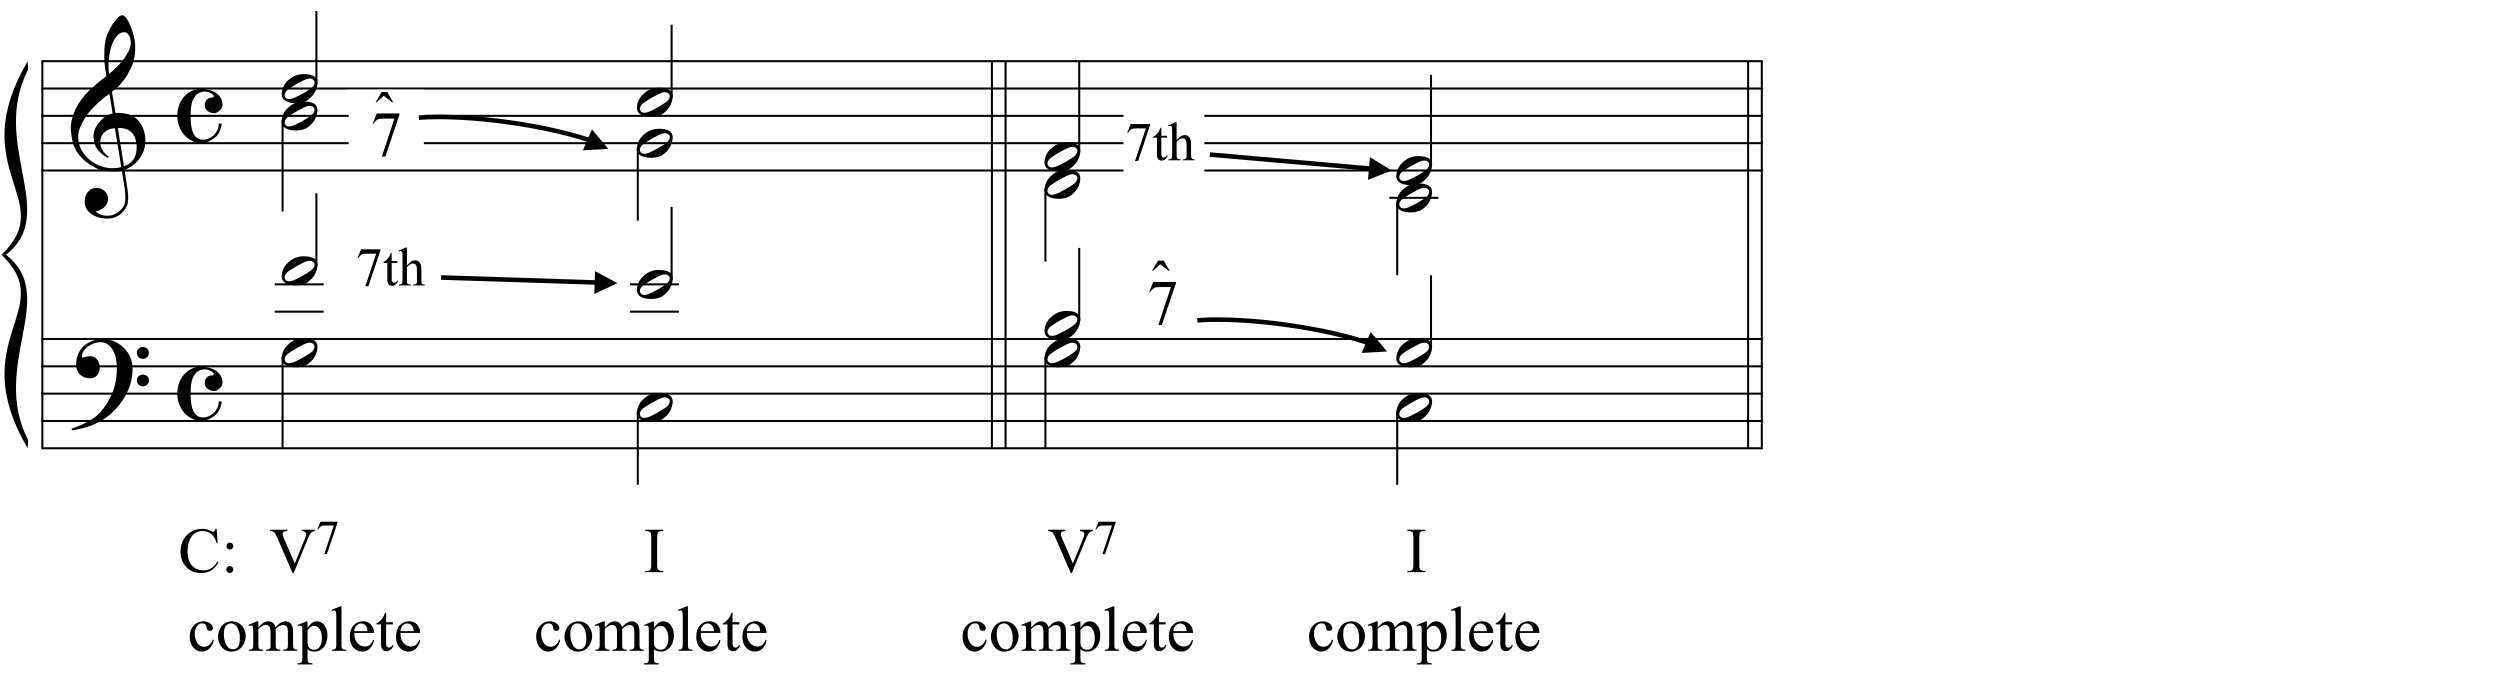 <?xml version="1.0" encoding="UTF-8"?>
<svg xmlns="http://www.w3.org/2000/svg" xmlns:xlink="http://www.w3.org/1999/xlink" width="422pt" height="116pt" viewBox="0 0 422 116" version="1.1">
<defs>
<g>
<symbol overflow="visible" id="glyph0-0">
<path style="stroke:none;" d=""/>
</symbol>
<symbol overflow="visible" id="glyph0-1">
<path style="stroke:none;" d="M 8.594 4.656 C 8.25 4.719 7.883 4.754 7.5 4.766 C 7.113 4.773 6.734 4.766 6.359 4.734 C 5.992 4.703 5.656 4.656 5.344 4.594 C 5.031 4.539 4.773 4.469 4.578 4.375 C 3.629 3.914 2.863 3.43 2.281 2.922 C 1.695 2.41 1.242 1.879 0.922 1.328 C 0.598 0.773 0.375 0.207 0.25 -0.375 C 0.125 -0.957 0.039 -1.547 0 -2.141 C -0.051 -2.773 0.004 -3.41 0.172 -4.047 C 0.336 -4.691 0.566 -5.305 0.859 -5.891 C 1.148 -6.473 1.484 -7.008 1.859 -7.5 C 2.234 -8 2.609 -8.43 2.984 -8.797 C 3.43 -9.211 3.895 -9.629 4.375 -10.047 C 4.863 -10.461 5.398 -10.883 5.984 -11.312 C 5.961 -11.469 5.941 -11.609 5.922 -11.734 C 5.91 -11.859 5.891 -11.984 5.859 -12.109 C 5.836 -12.242 5.812 -12.391 5.781 -12.547 C 5.75 -12.703 5.727 -12.898 5.719 -13.141 C 5.719 -13.234 5.703 -13.41 5.672 -13.672 C 5.648 -13.941 5.633 -14.266 5.625 -14.641 C 5.625 -15.016 5.633 -15.441 5.656 -15.922 C 5.688 -16.398 5.75 -16.898 5.844 -17.422 C 5.906 -17.723 6.035 -18.109 6.234 -18.578 C 6.441 -19.055 6.68 -19.516 6.953 -19.953 C 7.234 -20.398 7.523 -20.785 7.828 -21.109 C 8.141 -21.43 8.43 -21.594 8.703 -21.594 C 8.836 -21.594 8.984 -21.508 9.141 -21.344 C 9.305 -21.176 9.469 -20.953 9.625 -20.672 C 9.781 -20.398 9.93 -20.086 10.078 -19.734 C 10.223 -19.379 10.348 -19.02 10.453 -18.656 C 10.566 -18.289 10.656 -17.926 10.719 -17.562 C 10.789 -17.207 10.832 -16.895 10.844 -16.625 C 10.863 -15.988 10.844 -15.426 10.781 -14.938 C 10.719 -14.445 10.625 -14.008 10.5 -13.625 C 10.375 -13.238 10.227 -12.879 10.062 -12.547 C 9.895 -12.223 9.723 -11.895 9.547 -11.562 C 9.348 -11.238 9.145 -10.945 8.938 -10.688 C 8.738 -10.438 8.535 -10.18 8.328 -9.922 C 8.098 -9.648 7.863 -9.426 7.625 -9.25 C 7.383 -9.07 7.148 -8.879 6.922 -8.672 C 7.035 -8.047 7.133 -7.477 7.219 -6.969 C 7.25 -6.75 7.281 -6.535 7.312 -6.328 C 7.352 -6.117 7.383 -5.926 7.406 -5.75 C 7.438 -5.57 7.461 -5.422 7.484 -5.297 C 7.516 -5.18 7.531 -5.113 7.531 -5.094 C 7.82 -5.125 8.125 -5.125 8.438 -5.094 C 8.75 -5.07 9.051 -5.031 9.344 -4.969 C 9.633 -4.906 9.895 -4.82 10.125 -4.719 C 10.352 -4.625 10.535 -4.535 10.672 -4.453 C 11.328 -3.953 11.797 -3.383 12.078 -2.75 C 12.359 -2.125 12.52 -1.477 12.562 -0.812 C 12.602 -0.289 12.562 0.227 12.438 0.75 C 12.312 1.27 12.102 1.766 11.812 2.234 C 11.531 2.711 11.156 3.148 10.688 3.547 C 10.227 3.941 9.688 4.266 9.062 4.516 C 9.133 5.023 9.203 5.492 9.266 5.922 C 9.328 6.297 9.379 6.656 9.422 7 C 9.473 7.352 9.516 7.598 9.547 7.734 C 9.648 8.473 9.688 9.078 9.656 9.547 C 9.633 10.023 9.547 10.41 9.391 10.703 C 9.254 10.953 9.098 11.191 8.922 11.422 C 8.742 11.648 8.531 11.859 8.281 12.047 C 8.039 12.234 7.754 12.391 7.422 12.516 C 7.098 12.641 6.727 12.711 6.312 12.734 C 5.988 12.754 5.602 12.723 5.156 12.641 C 4.719 12.566 4.297 12.426 3.891 12.219 C 3.484 12.02 3.133 11.75 2.844 11.406 C 2.551 11.062 2.383 10.633 2.344 10.125 C 2.32 9.832 2.336 9.535 2.391 9.234 C 2.453 8.93 2.562 8.66 2.719 8.422 C 2.875 8.18 3.078 7.977 3.328 7.812 C 3.578 7.656 3.891 7.566 4.266 7.547 C 4.484 7.535 4.707 7.566 4.938 7.641 C 5.164 7.723 5.379 7.836 5.578 7.984 C 5.773 8.141 5.93 8.328 6.047 8.547 C 6.172 8.766 6.25 9.004 6.281 9.266 C 6.312 9.723 6.164 10.16 5.844 10.578 C 5.531 11.004 4.988 11.32 4.219 11.531 C 4.344 11.707 4.578 11.867 4.922 12.016 C 5.266 12.172 5.695 12.25 6.219 12.25 C 6.758 12.25 7.281 12.086 7.781 11.766 C 8.281 11.453 8.664 11.055 8.938 10.578 C 9.102 10.254 9.188 9.836 9.188 9.328 C 9.188 8.816 9.156 8.301 9.094 7.781 C 9.07 7.695 9.035 7.484 8.984 7.141 C 8.93 6.805 8.879 6.457 8.828 6.094 C 8.766 5.656 8.688 5.176 8.594 4.656 Z M 8.984 -18.734 C 8.504 -18.734 8.082 -18.508 7.719 -18.062 C 7.352 -17.613 7.055 -17.039 6.828 -16.344 C 6.609 -15.656 6.461 -14.898 6.391 -14.078 C 6.316 -13.254 6.332 -12.461 6.438 -11.703 C 6.844 -12.004 7.266 -12.375 7.703 -12.812 C 8.148 -13.25 8.555 -13.711 8.922 -14.203 C 9.285 -14.703 9.582 -15.203 9.812 -15.703 C 10.039 -16.203 10.133 -16.68 10.094 -17.141 C 10.082 -17.285 10.055 -17.453 10.016 -17.641 C 9.984 -17.828 9.922 -18 9.828 -18.156 C 9.742 -18.312 9.633 -18.445 9.5 -18.562 C 9.363 -18.676 9.191 -18.734 8.984 -18.734 Z M 8.953 3.891 C 9.484 3.703 9.895 3.461 10.188 3.172 C 10.477 2.879 10.691 2.562 10.828 2.219 C 10.973 1.875 11.055 1.531 11.078 1.188 C 11.098 0.844 11.102 0.535 11.094 0.266 C 11.062 0.035 11.004 -0.238 10.922 -0.562 C 10.848 -0.895 10.703 -1.219 10.484 -1.531 C 10.266 -1.844 9.953 -2.098 9.547 -2.297 C 9.141 -2.504 8.598 -2.586 7.922 -2.547 Z M 7.438 -2.516 C 6.938 -2.484 6.52 -2.379 6.188 -2.203 C 5.863 -2.023 5.602 -1.812 5.406 -1.562 C 5.219 -1.312 5.086 -1.039 5.016 -0.75 C 4.953 -0.469 4.93 -0.219 4.953 0 C 4.961 0.219 5.008 0.441 5.094 0.672 C 5.176 0.91 5.285 1.129 5.422 1.328 C 5.566 1.535 5.723 1.723 5.891 1.891 C 6.055 2.055 6.227 2.18 6.406 2.266 C 6.375 2.297 6.348 2.316 6.328 2.328 C 6.316 2.348 6.301 2.375 6.281 2.406 C 6.25 2.426 6.227 2.445 6.219 2.469 C 5.832 2.289 5.492 2.07 5.203 1.812 C 4.922 1.562 4.738 1.379 4.656 1.266 C 4.52 1.086 4.398 0.922 4.297 0.766 C 4.203 0.617 4.125 0.461 4.062 0.297 C 4 0.141 3.945 -0.035 3.906 -0.234 C 3.863 -0.43 3.832 -0.664 3.812 -0.938 C 3.789 -1.195 3.812 -1.473 3.875 -1.766 C 3.938 -2.055 4.035 -2.348 4.172 -2.641 C 4.316 -2.93 4.504 -3.211 4.734 -3.484 C 4.961 -3.766 5.227 -4.031 5.531 -4.281 C 5.695 -4.406 5.844 -4.504 5.969 -4.578 C 6.094 -4.648 6.211 -4.711 6.328 -4.766 C 6.441 -4.828 6.555 -4.875 6.672 -4.906 C 6.785 -4.938 6.91 -4.969 7.047 -5 L 6.5 -8.344 C 6.352 -8.258 6.113 -8.086 5.781 -7.828 C 5.445 -7.566 5.082 -7.254 4.688 -6.891 C 4.289 -6.535 3.898 -6.148 3.516 -5.734 C 3.129 -5.328 2.812 -4.938 2.562 -4.562 C 2.125 -3.852 1.781 -3.203 1.531 -2.609 C 1.281 -2.023 1.188 -1.391 1.25 -0.703 C 1.301 0.078 1.539 0.801 1.969 1.469 C 2.395 2.133 2.938 2.695 3.594 3.156 C 4.258 3.613 5.016 3.93 5.859 4.109 C 6.711 4.285 7.594 4.266 8.5 4.047 C 8.312 2.828 8.133 1.738 7.969 0.781 C 7.895 0.375 7.828 -0.023 7.766 -0.422 C 7.703 -0.816 7.645 -1.164 7.594 -1.469 C 7.539 -1.781 7.5 -2.031 7.469 -2.219 C 7.445 -2.414 7.438 -2.516 7.438 -2.516 Z M 7.438 -2.516 "/>
</symbol>
<symbol overflow="visible" id="glyph0-2">
<path style="stroke:none;" d="M 9.266 4.828 C 9.148 5.035 9.039 5.227 8.938 5.406 C 8.832 5.582 8.723 5.75 8.609 5.906 C 8.504 6.062 8.391 6.219 8.266 6.375 C 8.141 6.531 8 6.703 7.844 6.891 C 7.688 7.066 7.535 7.227 7.391 7.375 C 7.242 7.531 7.098 7.676 6.953 7.812 C 6.816 7.945 6.672 8.078 6.516 8.203 C 6.359 8.328 6.18 8.469 5.984 8.625 C 5.734 8.801 5.5 8.957 5.281 9.094 C 5.07 9.227 4.859 9.348 4.641 9.453 C 4.422 9.566 4.191 9.672 3.953 9.766 C 3.723 9.859 3.469 9.961 3.188 10.078 C 2.906 10.18 2.594 10.281 2.25 10.375 C 1.914 10.469 1.598 10.547 1.297 10.609 C 0.93 10.68 0.57 10.75 0.219 10.812 L 0.094 10.531 C 0.664 10.332 1.242 10.109 1.828 9.859 C 2.305 9.629 2.812 9.359 3.344 9.047 C 3.883 8.734 4.352 8.375 4.75 7.969 C 5.738 6.914 6.488 5.75 7 4.469 C 7.52 3.195 7.77 1.75 7.75 0.125 C 7.75 -0.238 7.707 -0.66 7.625 -1.141 C 7.551 -1.617 7.41 -2.07 7.203 -2.5 C 7.004 -2.938 6.723 -3.305 6.359 -3.609 C 5.992 -3.922 5.523 -4.078 4.953 -4.078 C 4.617 -4.078 4.266 -4.008 3.891 -3.875 C 3.516 -3.738 3.172 -3.555 2.859 -3.328 C 2.555 -3.098 2.305 -2.828 2.109 -2.516 C 1.91 -2.203 1.828 -1.867 1.859 -1.516 C 1.867 -1.461 1.906 -1.445 1.969 -1.469 C 2.039 -1.488 2.141 -1.516 2.266 -1.547 C 2.398 -1.586 2.562 -1.625 2.75 -1.656 C 2.945 -1.695 3.176 -1.711 3.438 -1.703 C 3.707 -1.68 3.938 -1.594 4.125 -1.438 C 4.32 -1.289 4.484 -1.098 4.609 -0.859 C 4.734 -0.629 4.812 -0.375 4.844 -0.094 C 4.883 0.176 4.875 0.441 4.812 0.703 C 4.719 1.109 4.535 1.43 4.266 1.672 C 4.004 1.91 3.641 2.031 3.172 2.031 C 2.879 2.031 2.594 1.977 2.312 1.875 C 2.039 1.77 1.797 1.617 1.578 1.422 C 1.367 1.234 1.203 1 1.078 0.719 C 0.953 0.445 0.891 0.133 0.891 -0.219 C 0.879 -0.75 0.938 -1.219 1.062 -1.625 C 1.188 -2.031 1.344 -2.379 1.531 -2.672 C 1.727 -2.973 1.93 -3.219 2.141 -3.406 C 2.359 -3.594 2.562 -3.742 2.75 -3.859 C 3.207 -4.141 3.664 -4.332 4.125 -4.438 C 4.594 -4.539 5.039 -4.598 5.469 -4.609 C 5.926 -4.609 6.391 -4.531 6.859 -4.375 C 7.336 -4.227 7.785 -4.008 8.203 -3.719 C 8.629 -3.426 9.004 -3.078 9.328 -2.672 C 9.66 -2.273 9.914 -1.832 10.094 -1.344 C 10.301 -0.789 10.406 -0.207 10.406 0.406 C 10.414 1.031 10.344 1.707 10.188 2.438 C 10.133 2.688 10.078 2.906 10.016 3.094 C 9.953 3.289 9.883 3.484 9.812 3.672 C 9.738 3.859 9.656 4.039 9.562 4.219 C 9.469 4.406 9.367 4.609 9.266 4.828 Z M 11.125 -2.266 C 11.113 -2.547 11.207 -2.781 11.406 -2.969 C 11.602 -3.164 11.844 -3.266 12.125 -3.266 C 12.406 -3.273 12.645 -3.188 12.844 -3 C 13.051 -2.82 13.156 -2.594 13.156 -2.312 C 13.164 -2.02 13.07 -1.77 12.875 -1.562 C 12.676 -1.363 12.438 -1.266 12.156 -1.266 C 11.875 -1.254 11.629 -1.348 11.422 -1.547 C 11.223 -1.742 11.125 -1.984 11.125 -2.266 Z M 11.125 2.375 C 11.125 2.094 11.223 1.859 11.422 1.672 C 11.617 1.492 11.859 1.398 12.141 1.391 C 12.422 1.391 12.66 1.477 12.859 1.656 C 13.066 1.832 13.172 2.062 13.172 2.344 C 13.18 2.625 13.086 2.863 12.891 3.062 C 12.703 3.27 12.461 3.375 12.172 3.375 C 11.891 3.383 11.645 3.289 11.438 3.094 C 11.238 2.906 11.133 2.664 11.125 2.375 Z M 11.125 2.375 "/>
</symbol>
<symbol overflow="visible" id="glyph0-3">
<path style="stroke:none;" d="M 4.062 -4.562 C 4.551 -4.562 5.016 -4.5 5.453 -4.375 C 5.898 -4.258 6.289 -4.086 6.625 -3.859 C 6.957 -3.641 7.223 -3.352 7.422 -3 C 7.617 -2.656 7.719 -2.266 7.719 -1.828 C 7.719 -1.641 7.664 -1.461 7.562 -1.297 C 7.469 -1.129 7.344 -0.984 7.188 -0.859 C 7.039 -0.734 6.883 -0.629 6.719 -0.547 C 6.562 -0.473 6.422 -0.438 6.297 -0.438 C 6.172 -0.438 6.02 -0.457 5.844 -0.5 C 5.664 -0.551 5.492 -0.625 5.328 -0.719 C 5.16 -0.82 5.016 -0.961 4.891 -1.141 C 4.773 -1.316 4.719 -1.547 4.719 -1.828 C 4.719 -2.18 4.832 -2.477 5.062 -2.719 C 5.289 -2.957 5.566 -3.078 5.891 -3.078 C 6.109 -3.078 6.223 -3.129 6.234 -3.234 C 6.242 -3.336 6.211 -3.438 6.141 -3.531 C 5.93 -3.738 5.648 -3.898 5.297 -4.016 C 4.953 -4.129 4.551 -4.125 4.094 -4 C 3.727 -3.906 3.43 -3.727 3.203 -3.469 C 2.973 -3.207 2.789 -2.898 2.656 -2.547 C 2.531 -2.191 2.441 -1.797 2.391 -1.359 C 2.348 -0.922 2.328 -0.473 2.328 -0.016 C 2.328 0.484 2.352 0.977 2.406 1.469 C 2.457 1.957 2.562 2.391 2.719 2.766 C 2.875 3.148 3.086 3.453 3.359 3.672 C 3.641 3.898 4.004 4.016 4.453 4.016 C 4.754 4.016 5.066 3.945 5.391 3.812 C 5.711 3.676 6 3.488 6.25 3.25 C 6.5 3.008 6.703 2.723 6.859 2.391 C 7.016 2.066 7.082 1.707 7.062 1.312 L 7.578 1.312 C 7.578 1.438 7.555 1.582 7.516 1.75 C 7.473 1.926 7.422 2.102 7.359 2.281 C 7.305 2.457 7.238 2.625 7.156 2.781 C 7.082 2.945 7.008 3.078 6.938 3.172 C 6.781 3.367 6.594 3.551 6.375 3.719 C 6.156 3.895 5.926 4.047 5.688 4.172 C 5.445 4.305 5.203 4.41 4.953 4.484 C 4.703 4.555 4.469 4.594 4.25 4.594 C 3.633 4.594 3.07 4.469 2.562 4.219 C 2.051 3.969 1.609 3.629 1.234 3.203 C 0.867 2.773 0.582 2.281 0.375 1.719 C 0.176 1.164 0.078 0.586 0.078 -0.016 C 0.078 -0.609 0.172 -1.176 0.359 -1.719 C 0.547 -2.27 0.816 -2.754 1.172 -3.172 C 1.523 -3.586 1.945 -3.922 2.438 -4.172 C 2.926 -4.43 3.469 -4.562 4.062 -4.562 Z M 4.062 -4.562 "/>
</symbol>
<symbol overflow="visible" id="glyph0-4">
<path style="stroke:none;" d="M 5.906 -1.641 C 5.977 -1.504 6.023 -1.352 6.047 -1.188 C 6.066 -1.02 6.066 -0.852 6.047 -0.688 C 6.023 -0.52 5.992 -0.363 5.953 -0.219 C 5.922 -0.07 5.883 0.039 5.844 0.125 C 5.676 0.594 5.422 1.004 5.078 1.359 C 4.734 1.723 4.422 1.973 4.141 2.109 C 3.535 2.41 2.812 2.523 1.969 2.453 C 1.852 2.441 1.711 2.422 1.547 2.391 C 1.379 2.367 1.211 2.328 1.047 2.266 C 0.879 2.203 0.719 2.117 0.562 2.016 C 0.406 1.922 0.285 1.801 0.203 1.656 C 0.109 1.5 0.051 1.336 0.031 1.172 C 0.008 1.004 0.008 0.844 0.031 0.688 C 0.051 0.539 0.078 0.398 0.109 0.266 C 0.148 0.141 0.188 0.023 0.219 -0.078 C 0.395 -0.547 0.641 -0.93 0.953 -1.234 C 1.273 -1.547 1.578 -1.785 1.859 -1.953 C 2.141 -2.117 2.488 -2.25 2.906 -2.344 C 3.32 -2.438 3.785 -2.457 4.297 -2.406 C 4.398 -2.383 4.523 -2.363 4.672 -2.344 C 4.816 -2.332 4.961 -2.297 5.109 -2.234 C 5.266 -2.18 5.414 -2.109 5.562 -2.016 C 5.707 -1.922 5.82 -1.797 5.906 -1.641 Z M 5.484 -1.328 C 5.379 -1.473 5.254 -1.57 5.109 -1.625 C 4.973 -1.676 4.82 -1.691 4.656 -1.672 C 4.488 -1.66 4.316 -1.625 4.141 -1.562 C 3.973 -1.5 3.816 -1.43 3.672 -1.359 C 3.461 -1.266 3.273 -1.164 3.109 -1.062 C 2.941 -0.969 2.766 -0.875 2.578 -0.781 C 2.223 -0.582 1.863 -0.359 1.5 -0.109 C 1.363 -0.023 1.223 0.066 1.078 0.172 C 0.941 0.285 0.82 0.41 0.719 0.547 C 0.625 0.68 0.562 0.828 0.531 0.984 C 0.5 1.141 0.523 1.289 0.609 1.438 C 0.691 1.582 0.805 1.68 0.953 1.734 C 1.109 1.785 1.266 1.801 1.422 1.781 C 1.586 1.758 1.758 1.719 1.938 1.656 C 2.113 1.594 2.273 1.523 2.422 1.453 C 2.629 1.359 2.82 1.258 3 1.156 C 3.176 1.062 3.359 0.969 3.547 0.875 C 3.723 0.77 3.895 0.664 4.062 0.562 C 4.227 0.469 4.41 0.352 4.609 0.219 C 4.734 0.133 4.863 0.039 5 -0.062 C 5.145 -0.176 5.266 -0.301 5.359 -0.438 C 5.461 -0.57 5.531 -0.719 5.562 -0.875 C 5.594 -1.031 5.566 -1.18 5.484 -1.328 Z M 5.484 -1.328 "/>
</symbol>
<symbol overflow="visible" id="glyph1-0">
<path style="stroke:none;" d="M 0.328 0 L 0.328 -1.453 L 1.484 -1.453 L 1.484 0 Z M 0.359 -0.031 L 1.438 -0.031 L 1.438 -1.406 L 0.359 -1.406 Z M 0.359 -0.031 "/>
</symbol>
<symbol overflow="visible" id="glyph1-1">
<path style="stroke:none;" d=""/>
</symbol>
<symbol overflow="visible" id="glyph2-0">
<path style="stroke:none;" d="M 1.5 0 L 1.5 -6.734 L 6.875 -6.734 L 6.875 0 Z M 1.656 -0.172 L 6.703 -0.172 L 6.703 -6.562 L 1.656 -6.562 Z M 1.656 -0.172 "/>
</symbol>
<symbol overflow="visible" id="glyph2-1">
<path style="stroke:none;" d="M 1.312 -7.281 L 2.281 -7.281 L 3.281 -5.547 L 3.109 -5.547 L 1.672 -6.656 L 0.469 -5.547 L 0.312 -5.547 Z M 1.312 -7.281 "/>
</symbol>
<symbol overflow="visible" id="glyph2-2">
<path style="stroke:none;" d="M 1.078 -7.125 L 4.906 -7.125 L 4.906 -6.922 L 2.531 0.141 L 1.938 0.141 L 4.062 -6.266 L 2.109 -6.266 C 1.711 -6.266 1.43 -6.219 1.266 -6.125 C 0.961 -5.969 0.723 -5.723 0.547 -5.391 L 0.406 -5.438 Z M 1.078 -7.125 "/>
</symbol>
<symbol overflow="visible" id="glyph3-0">
<path style="stroke:none;" d="M 1.281 0 L 1.281 -5.766 L 5.891 -5.766 L 5.891 0 Z M 1.422 -0.141 L 5.75 -0.141 L 5.75 -5.625 L 1.422 -5.625 Z M 1.422 -0.141 "/>
</symbol>
<symbol overflow="visible" id="glyph3-1">
<path style="stroke:none;" d="M 0.922 -6.109 L 4.203 -6.109 L 4.203 -5.938 L 2.172 0.125 L 1.656 0.125 L 3.484 -5.375 L 1.812 -5.375 C 1.469 -5.375 1.223 -5.332 1.078 -5.25 C 0.828 -5.113 0.625 -4.898 0.469 -4.609 L 0.344 -4.656 Z M 0.922 -6.109 "/>
</symbol>
<symbol overflow="visible" id="glyph3-2">
<path style="stroke:none;" d="M 1.484 -5.484 L 1.484 -4.125 L 2.453 -4.125 L 2.453 -3.812 L 1.484 -3.812 L 1.484 -1.141 C 1.484 -0.867 1.52 -0.688 1.594 -0.594 C 1.676 -0.5 1.773 -0.453 1.891 -0.453 C 1.992 -0.453 2.094 -0.484 2.188 -0.547 C 2.281 -0.609 2.352 -0.695 2.406 -0.812 L 2.578 -0.812 C 2.473 -0.52 2.32 -0.301 2.125 -0.156 C 1.938 -0.008 1.738 0.062 1.531 0.062 C 1.395 0.062 1.258 0.023 1.125 -0.047 C 1 -0.117 0.906 -0.227 0.844 -0.375 C 0.781 -0.52 0.75 -0.738 0.75 -1.031 L 0.75 -3.812 L 0.094 -3.812 L 0.094 -3.953 C 0.258 -4.023 0.426 -4.141 0.594 -4.297 C 0.77 -4.453 0.926 -4.641 1.062 -4.859 C 1.125 -4.973 1.219 -5.18 1.344 -5.484 Z M 1.484 -5.484 "/>
</symbol>
<symbol overflow="visible" id="glyph3-3">
<path style="stroke:none;" d="M 1.5 -6.406 L 1.5 -3.391 C 1.832 -3.754 2.094 -3.988 2.281 -4.094 C 2.477 -4.195 2.676 -4.25 2.875 -4.25 C 3.113 -4.25 3.316 -4.18 3.484 -4.047 C 3.648 -3.922 3.773 -3.719 3.859 -3.438 C 3.91 -3.25 3.938 -2.898 3.938 -2.391 L 3.938 -0.938 C 3.938 -0.676 3.957 -0.492 4 -0.391 C 4.031 -0.316 4.082 -0.258 4.156 -0.219 C 4.227 -0.176 4.359 -0.156 4.547 -0.156 L 4.547 0 L 2.531 0 L 2.531 -0.156 L 2.625 -0.156 C 2.812 -0.156 2.941 -0.188 3.016 -0.25 C 3.098 -0.312 3.148 -0.398 3.172 -0.516 C 3.18 -0.555 3.188 -0.695 3.188 -0.938 L 3.188 -2.391 C 3.188 -2.836 3.16 -3.129 3.109 -3.266 C 3.066 -3.41 2.992 -3.52 2.891 -3.594 C 2.797 -3.664 2.676 -3.703 2.531 -3.703 C 2.383 -3.703 2.227 -3.66 2.062 -3.578 C 1.906 -3.504 1.719 -3.348 1.5 -3.109 L 1.5 -0.938 C 1.5 -0.656 1.516 -0.477 1.547 -0.406 C 1.578 -0.332 1.633 -0.27 1.719 -0.219 C 1.801 -0.176 1.953 -0.156 2.172 -0.156 L 2.172 0 L 0.125 0 L 0.125 -0.156 C 0.301 -0.156 0.441 -0.188 0.547 -0.25 C 0.609 -0.281 0.656 -0.336 0.688 -0.422 C 0.727 -0.504 0.75 -0.676 0.75 -0.938 L 0.75 -4.656 C 0.75 -5.133 0.738 -5.426 0.719 -5.531 C 0.695 -5.633 0.66 -5.707 0.609 -5.75 C 0.566 -5.789 0.504 -5.812 0.422 -5.812 C 0.359 -5.812 0.258 -5.785 0.125 -5.734 L 0.062 -5.891 L 1.297 -6.406 Z M 1.5 -6.406 "/>
</symbol>
<symbol overflow="visible" id="glyph4-0">
<path style="stroke:none;" d="M 1.5 0 L 1.5 -6.75 L 6.891 -6.75 L 6.891 0 Z M 1.672 -0.172 L 6.734 -0.172 L 6.734 -6.578 L 1.672 -6.578 Z M 1.672 -0.172 "/>
</symbol>
<symbol overflow="visible" id="glyph4-1">
<path style="stroke:none;" d="M 6.5 -7.312 L 6.656 -4.875 L 6.5 -4.875 C 6.281 -5.602 5.969 -6.129 5.562 -6.453 C 5.156 -6.773 4.672 -6.938 4.109 -6.938 C 3.641 -6.938 3.211 -6.812 2.828 -6.562 C 2.441 -6.32 2.141 -5.938 1.922 -5.406 C 1.703 -4.883 1.594 -4.234 1.594 -3.453 C 1.594 -2.805 1.695 -2.242 1.906 -1.766 C 2.113 -1.297 2.426 -0.93 2.844 -0.672 C 3.258 -0.422 3.734 -0.297 4.266 -0.297 C 4.723 -0.297 5.129 -0.395 5.484 -0.594 C 5.848 -0.789 6.238 -1.188 6.656 -1.781 L 6.828 -1.672 C 6.473 -1.035 6.055 -0.57 5.578 -0.281 C 5.098 0.008 4.531 0.156 3.875 0.156 C 2.688 0.156 1.77 -0.281 1.125 -1.156 C 0.633 -1.812 0.391 -2.582 0.391 -3.469 C 0.391 -4.176 0.547 -4.828 0.859 -5.422 C 1.18 -6.023 1.625 -6.488 2.188 -6.812 C 2.75 -7.145 3.363 -7.312 4.031 -7.312 C 4.539 -7.312 5.051 -7.188 5.562 -6.938 C 5.707 -6.852 5.812 -6.812 5.875 -6.812 C 5.969 -6.812 6.051 -6.848 6.125 -6.922 C 6.207 -7.016 6.27 -7.145 6.312 -7.312 Z M 6.5 -7.312 "/>
</symbol>
<symbol overflow="visible" id="glyph4-2">
<path style="stroke:none;" d="M 1.531 -4.984 C 1.688 -4.984 1.82 -4.926 1.938 -4.812 C 2.051 -4.695 2.109 -4.555 2.109 -4.391 C 2.109 -4.234 2.051 -4.098 1.938 -3.984 C 1.82 -3.867 1.688 -3.812 1.531 -3.812 C 1.363 -3.812 1.223 -3.867 1.109 -3.984 C 0.992 -4.098 0.938 -4.234 0.938 -4.391 C 0.938 -4.555 0.992 -4.695 1.109 -4.812 C 1.223 -4.926 1.363 -4.984 1.531 -4.984 Z M 1.516 -1.031 C 1.68 -1.031 1.82 -0.973 1.938 -0.859 C 2.051 -0.742 2.109 -0.602 2.109 -0.438 C 2.109 -0.27 2.047 -0.129 1.922 -0.016 C 1.805 0.086 1.672 0.141 1.516 0.141 C 1.348 0.141 1.207 0.086 1.094 -0.016 C 0.977 -0.129 0.922 -0.27 0.922 -0.438 C 0.922 -0.602 0.977 -0.742 1.094 -0.859 C 1.207 -0.973 1.348 -1.031 1.516 -1.031 Z M 1.516 -1.031 "/>
</symbol>
<symbol overflow="visible" id="glyph4-3">
<path style="stroke:none;" d=""/>
</symbol>
<symbol overflow="visible" id="glyph4-4">
<path style="stroke:none;" d="M 7.672 -7.156 L 7.672 -6.953 C 7.41 -6.91 7.219 -6.832 7.094 -6.719 C 6.906 -6.539 6.738 -6.273 6.594 -5.922 L 4.094 0.156 L 3.906 0.156 L 1.234 -6 C 1.086 -6.312 0.988 -6.504 0.938 -6.578 C 0.852 -6.691 0.742 -6.773 0.609 -6.828 C 0.484 -6.891 0.312 -6.93 0.094 -6.953 L 0.094 -7.156 L 3.016 -7.156 L 3.016 -6.953 C 2.68 -6.922 2.461 -6.863 2.359 -6.781 C 2.266 -6.695 2.219 -6.594 2.219 -6.469 C 2.219 -6.289 2.301 -6.02 2.469 -5.656 L 4.281 -1.453 L 5.969 -5.594 C 6.133 -6 6.219 -6.285 6.219 -6.453 C 6.219 -6.547 6.164 -6.641 6.062 -6.734 C 5.969 -6.828 5.797 -6.895 5.547 -6.938 C 5.535 -6.938 5.508 -6.941 5.469 -6.953 L 5.469 -7.156 Z M 7.672 -7.156 "/>
</symbol>
<symbol overflow="visible" id="glyph4-5">
<path style="stroke:none;" d="M 3.328 -0.188 L 3.328 0 L 0.266 0 L 0.266 -0.188 L 0.516 -0.188 C 0.816 -0.188 1.035 -0.273 1.172 -0.453 C 1.254 -0.566 1.297 -0.836 1.297 -1.266 L 1.297 -5.891 C 1.297 -6.242 1.27 -6.477 1.219 -6.594 C 1.188 -6.688 1.113 -6.766 1 -6.828 C 0.852 -6.91 0.691 -6.953 0.516 -6.953 L 0.266 -6.953 L 0.266 -7.156 L 3.328 -7.156 L 3.328 -6.953 L 3.078 -6.953 C 2.785 -6.953 2.57 -6.867 2.438 -6.703 C 2.344 -6.586 2.297 -6.316 2.297 -5.891 L 2.297 -1.266 C 2.297 -0.898 2.32 -0.66 2.375 -0.547 C 2.406 -0.461 2.477 -0.391 2.594 -0.328 C 2.75 -0.234 2.91 -0.188 3.078 -0.188 Z M 3.328 -0.188 "/>
</symbol>
<symbol overflow="visible" id="glyph4-6">
<path style="stroke:none;" d="M 4.438 -1.828 C 4.312 -1.191 4.055 -0.703 3.672 -0.359 C 3.297 -0.023 2.879 0.141 2.422 0.141 C 1.867 0.141 1.391 -0.086 0.984 -0.547 C 0.578 -1.004 0.375 -1.625 0.375 -2.406 C 0.375 -3.164 0.598 -3.781 1.047 -4.25 C 1.492 -4.727 2.035 -4.969 2.672 -4.969 C 3.148 -4.969 3.539 -4.844 3.844 -4.594 C 4.145 -4.344 4.297 -4.082 4.297 -3.812 C 4.297 -3.676 4.254 -3.566 4.172 -3.484 C 4.086 -3.398 3.969 -3.359 3.812 -3.359 C 3.602 -3.359 3.445 -3.426 3.344 -3.562 C 3.281 -3.633 3.238 -3.773 3.219 -3.984 C 3.195 -4.191 3.129 -4.348 3.016 -4.453 C 2.891 -4.566 2.719 -4.625 2.5 -4.625 C 2.145 -4.625 1.863 -4.492 1.656 -4.234 C 1.363 -3.891 1.219 -3.43 1.219 -2.859 C 1.219 -2.285 1.359 -1.773 1.641 -1.328 C 1.93 -0.891 2.316 -0.672 2.797 -0.672 C 3.141 -0.672 3.445 -0.789 3.719 -1.031 C 3.914 -1.188 4.102 -1.477 4.281 -1.906 Z M 4.438 -1.828 "/>
</symbol>
<symbol overflow="visible" id="glyph4-7">
<path style="stroke:none;" d="M 2.703 -4.969 C 3.43 -4.969 4.016 -4.691 4.453 -4.141 C 4.836 -3.66 5.031 -3.113 5.031 -2.5 C 5.031 -2.07 4.926 -1.633 4.719 -1.188 C 4.508 -0.75 4.223 -0.414 3.859 -0.188 C 3.492 0.031 3.086 0.141 2.641 0.141 C 1.91 0.141 1.332 -0.145 0.906 -0.719 C 0.539 -1.207 0.359 -1.754 0.359 -2.359 C 0.359 -2.805 0.469 -3.25 0.688 -3.688 C 0.906 -4.125 1.191 -4.445 1.547 -4.656 C 1.91 -4.863 2.297 -4.969 2.703 -4.969 Z M 2.531 -4.625 C 2.344 -4.625 2.156 -4.566 1.969 -4.453 C 1.781 -4.348 1.629 -4.156 1.516 -3.875 C 1.398 -3.602 1.344 -3.25 1.344 -2.812 C 1.344 -2.102 1.484 -1.492 1.766 -0.984 C 2.047 -0.484 2.414 -0.234 2.875 -0.234 C 3.207 -0.234 3.484 -0.367 3.703 -0.641 C 3.93 -0.922 4.047 -1.406 4.047 -2.094 C 4.047 -2.957 3.859 -3.633 3.484 -4.125 C 3.234 -4.457 2.914 -4.625 2.531 -4.625 Z M 2.531 -4.625 "/>
</symbol>
<symbol overflow="visible" id="glyph4-8">
<path style="stroke:none;" d="M 1.766 -3.938 C 2.117 -4.289 2.328 -4.492 2.391 -4.547 C 2.547 -4.68 2.711 -4.785 2.891 -4.859 C 3.078 -4.93 3.266 -4.969 3.453 -4.969 C 3.754 -4.969 4.016 -4.879 4.234 -4.703 C 4.453 -4.523 4.598 -4.27 4.672 -3.938 C 5.023 -4.363 5.328 -4.641 5.578 -4.766 C 5.828 -4.898 6.086 -4.969 6.359 -4.969 C 6.609 -4.969 6.832 -4.898 7.031 -4.766 C 7.227 -4.641 7.383 -4.426 7.5 -4.125 C 7.582 -3.926 7.625 -3.609 7.625 -3.172 L 7.625 -1.094 C 7.625 -0.789 7.645 -0.582 7.688 -0.469 C 7.727 -0.395 7.797 -0.328 7.891 -0.266 C 7.984 -0.211 8.133 -0.188 8.344 -0.188 L 8.344 0 L 5.969 0 L 5.969 -0.188 L 6.062 -0.188 C 6.27 -0.188 6.43 -0.227 6.547 -0.312 C 6.629 -0.363 6.691 -0.453 6.734 -0.578 C 6.742 -0.641 6.75 -0.812 6.75 -1.094 L 6.75 -3.172 C 6.75 -3.566 6.703 -3.844 6.609 -4 C 6.473 -4.227 6.254 -4.344 5.953 -4.344 C 5.766 -4.344 5.578 -4.297 5.391 -4.203 C 5.203 -4.109 4.973 -3.938 4.703 -3.688 L 4.688 -3.625 L 4.703 -3.391 L 4.703 -1.094 C 4.703 -0.758 4.719 -0.551 4.75 -0.469 C 4.789 -0.395 4.863 -0.328 4.969 -0.266 C 5.07 -0.211 5.242 -0.188 5.484 -0.188 L 5.484 0 L 3.047 0 L 3.047 -0.188 C 3.316 -0.188 3.5 -0.219 3.594 -0.281 C 3.695 -0.344 3.77 -0.438 3.812 -0.562 C 3.82 -0.625 3.828 -0.801 3.828 -1.094 L 3.828 -3.172 C 3.828 -3.566 3.77 -3.848 3.656 -4.016 C 3.5 -4.242 3.285 -4.359 3.016 -4.359 C 2.816 -4.359 2.629 -4.305 2.453 -4.203 C 2.16 -4.047 1.93 -3.875 1.766 -3.688 L 1.766 -1.094 C 1.766 -0.77 1.785 -0.562 1.828 -0.469 C 1.879 -0.375 1.945 -0.301 2.031 -0.25 C 2.113 -0.207 2.289 -0.188 2.562 -0.188 L 2.562 0 L 0.172 0 L 0.172 -0.188 C 0.391 -0.188 0.539 -0.207 0.625 -0.25 C 0.719 -0.301 0.785 -0.379 0.828 -0.484 C 0.879 -0.586 0.906 -0.789 0.906 -1.094 L 0.906 -2.938 C 0.906 -3.469 0.891 -3.812 0.859 -3.969 C 0.828 -4.082 0.785 -4.16 0.734 -4.203 C 0.68 -4.242 0.609 -4.266 0.516 -4.266 C 0.422 -4.266 0.305 -4.238 0.172 -4.188 L 0.094 -4.375 L 1.547 -4.969 L 1.766 -4.969 Z M 1.766 -3.938 "/>
</symbol>
<symbol overflow="visible" id="glyph4-9">
<path style="stroke:none;" d="M -0.016 -4.344 L 1.469 -4.953 L 1.672 -4.953 L 1.672 -3.828 C 1.922 -4.242 2.172 -4.535 2.422 -4.703 C 2.672 -4.879 2.938 -4.969 3.219 -4.969 C 3.707 -4.969 4.113 -4.781 4.438 -4.406 C 4.832 -3.938 5.031 -3.332 5.031 -2.594 C 5.031 -1.758 4.789 -1.066 4.312 -0.516 C 3.914 -0.078 3.422 0.141 2.828 0.141 C 2.566 0.141 2.344 0.102 2.156 0.031 C 2.008 -0.02 1.848 -0.125 1.672 -0.281 L 1.672 1.188 C 1.672 1.52 1.691 1.727 1.734 1.812 C 1.773 1.906 1.844 1.977 1.938 2.031 C 2.039 2.082 2.227 2.109 2.5 2.109 L 2.5 2.312 L -0.031 2.312 L -0.031 2.109 L 0.094 2.109 C 0.289 2.117 0.457 2.082 0.594 2 C 0.656 1.969 0.703 1.906 0.734 1.812 C 0.773 1.727 0.797 1.508 0.797 1.156 L 0.797 -3.406 C 0.797 -3.719 0.781 -3.914 0.75 -4 C 0.727 -4.082 0.688 -4.145 0.625 -4.188 C 0.562 -4.227 0.477 -4.25 0.375 -4.25 C 0.289 -4.25 0.18 -4.227 0.047 -4.188 Z M 1.672 -3.516 L 1.672 -1.703 C 1.672 -1.316 1.688 -1.062 1.719 -0.938 C 1.77 -0.727 1.891 -0.547 2.078 -0.391 C 2.273 -0.242 2.52 -0.172 2.812 -0.172 C 3.164 -0.172 3.445 -0.305 3.656 -0.578 C 3.945 -0.941 4.094 -1.445 4.094 -2.094 C 4.094 -2.832 3.93 -3.398 3.609 -3.797 C 3.379 -4.066 3.109 -4.203 2.797 -4.203 C 2.629 -4.203 2.461 -4.16 2.297 -4.078 C 2.172 -4.016 1.961 -3.828 1.672 -3.516 Z M 1.672 -3.516 "/>
</symbol>
<symbol overflow="visible" id="glyph4-10">
<path style="stroke:none;" d="M 2 -7.5 L 2 -1.094 C 2 -0.789 2.02 -0.586 2.062 -0.484 C 2.102 -0.391 2.172 -0.316 2.266 -0.266 C 2.359 -0.211 2.531 -0.188 2.781 -0.188 L 2.781 0 L 0.406 0 L 0.406 -0.188 C 0.633 -0.188 0.785 -0.207 0.859 -0.25 C 0.941 -0.301 1.004 -0.379 1.047 -0.484 C 1.098 -0.586 1.125 -0.789 1.125 -1.094 L 1.125 -5.484 C 1.125 -6.023 1.109 -6.359 1.078 -6.484 C 1.055 -6.609 1.02 -6.691 0.969 -6.734 C 0.914 -6.785 0.848 -6.812 0.766 -6.812 C 0.672 -6.812 0.551 -6.781 0.406 -6.719 L 0.328 -6.906 L 1.766 -7.5 Z M 2 -7.5 "/>
</symbol>
<symbol overflow="visible" id="glyph4-11">
<path style="stroke:none;" d="M 1.156 -3.016 C 1.145 -2.297 1.316 -1.734 1.672 -1.328 C 2.023 -0.922 2.438 -0.719 2.906 -0.719 C 3.227 -0.719 3.504 -0.801 3.734 -0.969 C 3.961 -1.145 4.16 -1.441 4.328 -1.859 L 4.484 -1.766 C 4.41 -1.273 4.195 -0.832 3.844 -0.438 C 3.488 -0.051 3.047 0.141 2.516 0.141 C 1.93 0.141 1.43 -0.082 1.016 -0.531 C 0.609 -0.977 0.406 -1.582 0.406 -2.344 C 0.406 -3.176 0.613 -3.82 1.031 -4.281 C 1.457 -4.75 1.988 -4.984 2.625 -4.984 C 3.164 -4.984 3.609 -4.801 3.953 -4.438 C 4.305 -4.082 4.484 -3.609 4.484 -3.016 Z M 1.156 -3.312 L 3.391 -3.312 C 3.367 -3.625 3.332 -3.844 3.281 -3.969 C 3.188 -4.164 3.051 -4.32 2.875 -4.438 C 2.707 -4.551 2.523 -4.609 2.328 -4.609 C 2.035 -4.609 1.773 -4.492 1.547 -4.266 C 1.316 -4.035 1.188 -3.719 1.156 -3.312 Z M 1.156 -3.312 "/>
</symbol>
<symbol overflow="visible" id="glyph4-12">
<path style="stroke:none;" d="M 1.734 -6.422 L 1.734 -4.828 L 2.875 -4.828 L 2.875 -4.453 L 1.734 -4.453 L 1.734 -1.328 C 1.734 -1.016 1.781 -0.801 1.875 -0.688 C 1.969 -0.582 2.082 -0.531 2.219 -0.531 C 2.332 -0.531 2.441 -0.566 2.547 -0.641 C 2.66 -0.711 2.75 -0.816 2.812 -0.953 L 3.016 -0.953 C 2.891 -0.609 2.711 -0.348 2.484 -0.172 C 2.266 -0.004 2.035 0.078 1.797 0.078 C 1.641 0.078 1.484 0.035 1.328 -0.047 C 1.172 -0.141 1.055 -0.27 0.984 -0.438 C 0.91 -0.602 0.875 -0.863 0.875 -1.219 L 0.875 -4.453 L 0.109 -4.453 L 0.109 -4.641 C 0.297 -4.711 0.488 -4.836 0.688 -5.016 C 0.895 -5.203 1.078 -5.426 1.234 -5.688 C 1.316 -5.82 1.43 -6.066 1.578 -6.422 Z M 1.734 -6.422 "/>
</symbol>
<symbol overflow="visible" id="glyph5-0">
<path style="stroke:none;" d="M 1.125 0 L 1.125 -5.062 L 5.172 -5.062 L 5.172 0 Z M 1.25 -0.125 L 5.047 -0.125 L 5.047 -4.938 L 1.25 -4.938 Z M 1.25 -0.125 "/>
</symbol>
<symbol overflow="visible" id="glyph5-1">
<path style="stroke:none;" d="M 0.812 -5.359 L 3.688 -5.359 L 3.688 -5.203 L 1.906 0.109 L 1.453 0.109 L 3.062 -4.719 L 1.578 -4.719 C 1.285 -4.719 1.078 -4.68 0.953 -4.609 C 0.723 -4.484 0.547 -4.297 0.422 -4.047 L 0.297 -4.094 Z M 0.812 -5.359 "/>
</symbol>
</g>
</defs>
<g id="surface1">
<rect x="0" y="0" width="422" height="116" style="fill:rgb(100%,100%,100%);fill-opacity:1;stroke:none;"/>
<path style="fill:none;stroke-width:0.345;stroke-linecap:butt;stroke-linejoin:miter;stroke:rgb(0%,0%,0%);stroke-opacity:1;stroke-miterlimit:10;" d="M 163.148 219.672 L 163.148 154.328 " transform="matrix(1,0,0,-1,-156,230)"/>
<g style="fill:rgb(0%,0%,0%);fill-opacity:1;">
  <use xlink:href="#glyph0-1" x="11.972" y="24.167"/>
</g>
<g style="fill:rgb(0%,0%,0%);fill-opacity:1;">
  <use xlink:href="#glyph0-2" x="11.972" y="61.836"/>
</g>
<g style="fill:rgb(0%,0%,0%);fill-opacity:1;">
  <use xlink:href="#glyph0-3" x="29.845" y="19.555"/>
</g>
<g style="fill:rgb(0%,0%,0%);fill-opacity:1;">
  <use xlink:href="#glyph0-3" x="29.845" y="66.448"/>
</g>
<path style="fill:none;stroke-width:0.345;stroke-linecap:butt;stroke-linejoin:miter;stroke:rgb(0%,0%,0%);stroke-opacity:1;stroke-miterlimit:10;" d="M 323.434 219.672 L 323.434 154.328 " transform="matrix(1,0,0,-1,-156,230)"/>
<path style="fill:none;stroke-width:0.345;stroke-linecap:butt;stroke-linejoin:miter;stroke:rgb(0%,0%,0%);stroke-opacity:1;stroke-miterlimit:10;" d="M 325.738 219.672 L 325.738 154.328 " transform="matrix(1,0,0,-1,-156,230)"/>
<path style="fill:none;stroke-width:0.345;stroke-linecap:butt;stroke-linejoin:miter;stroke:rgb(0%,0%,0%);stroke-opacity:1;stroke-miterlimit:10;" d="M 453.391 219.672 L 453.391 154.328 " transform="matrix(1,0,0,-1,-156,230)"/>
<path style="fill:none;stroke-width:0.345;stroke-linecap:butt;stroke-linejoin:miter;stroke:rgb(0%,0%,0%);stroke-opacity:1;stroke-miterlimit:10;" d="M 451.082 219.672 L 451.082 154.328 " transform="matrix(1,0,0,-1,-156,230)"/>
<path style="fill:none;stroke-width:0.345;stroke-linecap:butt;stroke-linejoin:miter;stroke:rgb(0%,0%,0%);stroke-opacity:1;stroke-miterlimit:10;" d="M 162.977 219.672 L 453.562 219.672 " transform="matrix(1,0,0,-1,-156,230)"/>
<path style="fill:none;stroke-width:0.345;stroke-linecap:butt;stroke-linejoin:miter;stroke:rgb(0%,0%,0%);stroke-opacity:1;stroke-miterlimit:10;" d="M 162.977 215.059 L 453.562 215.059 " transform="matrix(1,0,0,-1,-156,230)"/>
<path style="fill:none;stroke-width:0.345;stroke-linecap:butt;stroke-linejoin:miter;stroke:rgb(0%,0%,0%);stroke-opacity:1;stroke-miterlimit:10;" d="M 162.977 210.445 L 453.562 210.445 " transform="matrix(1,0,0,-1,-156,230)"/>
<path style="fill:none;stroke-width:0.345;stroke-linecap:butt;stroke-linejoin:miter;stroke:rgb(0%,0%,0%);stroke-opacity:1;stroke-miterlimit:10;" d="M 162.977 205.832 L 453.562 205.832 " transform="matrix(1,0,0,-1,-156,230)"/>
<path style="fill:none;stroke-width:0.345;stroke-linecap:butt;stroke-linejoin:miter;stroke:rgb(0%,0%,0%);stroke-opacity:1;stroke-miterlimit:10;" d="M 162.977 201.219 L 453.562 201.219 " transform="matrix(1,0,0,-1,-156,230)"/>
<path style="fill:none;stroke-width:0.345;stroke-linecap:butt;stroke-linejoin:miter;stroke:rgb(0%,0%,0%);stroke-opacity:1;stroke-miterlimit:10;" d="M 162.977 172.777 L 453.562 172.777 " transform="matrix(1,0,0,-1,-156,230)"/>
<path style="fill:none;stroke-width:0.345;stroke-linecap:butt;stroke-linejoin:miter;stroke:rgb(0%,0%,0%);stroke-opacity:1;stroke-miterlimit:10;" d="M 162.977 168.164 L 453.562 168.164 " transform="matrix(1,0,0,-1,-156,230)"/>
<path style="fill:none;stroke-width:0.345;stroke-linecap:butt;stroke-linejoin:miter;stroke:rgb(0%,0%,0%);stroke-opacity:1;stroke-miterlimit:10;" d="M 162.977 163.551 L 453.562 163.551 " transform="matrix(1,0,0,-1,-156,230)"/>
<path style="fill:none;stroke-width:0.345;stroke-linecap:butt;stroke-linejoin:miter;stroke:rgb(0%,0%,0%);stroke-opacity:1;stroke-miterlimit:10;" d="M 162.977 158.938 L 453.562 158.938 " transform="matrix(1,0,0,-1,-156,230)"/>
<path style="fill:none;stroke-width:0.345;stroke-linecap:butt;stroke-linejoin:miter;stroke:rgb(0%,0%,0%);stroke-opacity:1;stroke-miterlimit:10;" d="M 162.977 154.328 L 453.562 154.328 " transform="matrix(1,0,0,-1,-156,230)"/>
<path style=" stroke:none;fill-rule:nonzero;fill:rgb(0%,0%,0%);fill-opacity:1;" d="M 4.668 10.328 C -6.156 28.781 9.984 33.777 0.25 43 L 1.016 43 C 10.062 35.953 -1.727 24.422 4.746 11.715 "/>
<path style=" stroke:none;fill-rule:nonzero;fill:rgb(0%,0%,0%);fill-opacity:1;" d="M 4.668 75.672 C -6.156 57.223 9.984 52.227 0.25 43 L 1.016 43 C 10.062 50.047 -1.727 61.578 4.746 74.289 "/>
<path style="fill:none;stroke-width:0.345;stroke-linecap:butt;stroke-linejoin:miter;stroke:rgb(0%,0%,0%);stroke-opacity:1;stroke-miterlimit:10;" d="M 209.406 215.828 L 209.406 228.125 " transform="matrix(1,0,0,-1,-156,230)"/>
<g style="fill:rgb(0%,0%,0%);fill-opacity:1;">
  <use xlink:href="#glyph0-4" x="47.527" y="14.942"/>
</g>
<path style="fill:none;stroke-width:0.345;stroke-linecap:butt;stroke-linejoin:miter;stroke:rgb(0%,0%,0%);stroke-opacity:1;stroke-miterlimit:10;" d="M 269.367 213.52 L 269.367 225.82 " transform="matrix(1,0,0,-1,-156,230)"/>
<g style="fill:rgb(0%,0%,0%);fill-opacity:1;">
  <use xlink:href="#glyph0-4" x="107.489" y="17.248"/>
</g>
<path style="fill:none;stroke-width:0.345;stroke-linecap:butt;stroke-linejoin:miter;stroke:rgb(0%,0%,0%);stroke-opacity:1;stroke-miterlimit:10;" d="M 203.699 209.676 L 203.699 194.301 " transform="matrix(1,0,0,-1,-156,230)"/>
<g style="fill:rgb(0%,0%,0%);fill-opacity:1;">
  <use xlink:href="#glyph0-4" x="47.527" y="19.555"/>
</g>
<path style="fill:none;stroke-width:0.345;stroke-linecap:butt;stroke-linejoin:miter;stroke:rgb(0%,0%,0%);stroke-opacity:1;stroke-miterlimit:10;" d="M 263.66 205.062 L 263.66 192.766 " transform="matrix(1,0,0,-1,-156,230)"/>
<g style="fill:rgb(0%,0%,0%);fill-opacity:1;">
  <use xlink:href="#glyph0-4" x="107.489" y="24.167"/>
</g>
<path style="fill:none;stroke-width:0.345;stroke-linecap:butt;stroke-linejoin:miter;stroke:rgb(0%,0%,0%);stroke-opacity:1;stroke-miterlimit:10;" d="M 209.406 185.078 L 209.406 197.375 " transform="matrix(1,0,0,-1,-156,230)"/>
<path style="fill:none;stroke-width:0.345;stroke-linecap:butt;stroke-linejoin:miter;stroke:rgb(0%,0%,0%);stroke-opacity:1;stroke-miterlimit:10;" d="M 202.375 177.391 L 210.637 177.391 " transform="matrix(1,0,0,-1,-156,230)"/>
<path style="fill:none;stroke-width:0.345;stroke-linecap:butt;stroke-linejoin:miter;stroke:rgb(0%,0%,0%);stroke-opacity:1;stroke-miterlimit:10;" d="M 202.375 182 L 210.637 182 " transform="matrix(1,0,0,-1,-156,230)"/>
<g style="fill:rgb(0%,0%,0%);fill-opacity:1;">
  <use xlink:href="#glyph0-4" x="47.527" y="45.692"/>
</g>
<path style="fill:none;stroke-width:0.345;stroke-linecap:butt;stroke-linejoin:miter;stroke:rgb(0%,0%,0%);stroke-opacity:1;stroke-miterlimit:10;" d="M 269.367 182.77 L 269.367 195.07 " transform="matrix(1,0,0,-1,-156,230)"/>
<path style="fill:none;stroke-width:0.345;stroke-linecap:butt;stroke-linejoin:miter;stroke:rgb(0%,0%,0%);stroke-opacity:1;stroke-miterlimit:10;" d="M 262.336 177.391 L 270.602 177.391 " transform="matrix(1,0,0,-1,-156,230)"/>
<path style="fill:none;stroke-width:0.345;stroke-linecap:butt;stroke-linejoin:miter;stroke:rgb(0%,0%,0%);stroke-opacity:1;stroke-miterlimit:10;" d="M 262.336 182 L 270.602 182 " transform="matrix(1,0,0,-1,-156,230)"/>
<g style="fill:rgb(0%,0%,0%);fill-opacity:1;">
  <use xlink:href="#glyph0-4" x="107.489" y="47.998"/>
</g>
<path style="fill:none;stroke-width:0.345;stroke-linecap:butt;stroke-linejoin:miter;stroke:rgb(0%,0%,0%);stroke-opacity:1;stroke-miterlimit:10;" d="M 203.699 169.703 L 203.699 154.328 " transform="matrix(1,0,0,-1,-156,230)"/>
<g style="fill:rgb(0%,0%,0%);fill-opacity:1;">
  <use xlink:href="#glyph0-4" x="47.527" y="59.53"/>
</g>
<path style="fill:none;stroke-width:0.345;stroke-linecap:butt;stroke-linejoin:miter;stroke:rgb(0%,0%,0%);stroke-opacity:1;stroke-miterlimit:10;" d="M 263.66 160.477 L 263.66 148.176 " transform="matrix(1,0,0,-1,-156,230)"/>
<g style="fill:rgb(0%,0%,0%);fill-opacity:1;">
  <use xlink:href="#glyph0-4" x="107.489" y="68.755"/>
</g>
<path style=" stroke:none;fill-rule:nonzero;fill:rgb(100%,100%,100%);fill-opacity:1;" d="M 58.867 27.82 L 71.551 27.82 L 71.551 15.133 L 58.867 15.133 Z M 58.867 27.82 "/>
<g style="fill:rgb(0%,0%,0%);fill-opacity:1;">
  <use xlink:href="#glyph1-1" x="62.517" y="22.822"/>
</g>
<g style="fill:rgb(0%,0%,0%);fill-opacity:1;">
  <use xlink:href="#glyph2-1" x="63.094" y="22.822"/>
</g>
<g style="fill:rgb(0%,0%,0%);fill-opacity:1;">
  <use xlink:href="#glyph2-2" x="62.517" y="26.281"/>
</g>
<path style=" stroke:none;fill-rule:nonzero;fill:rgb(100%,100%,100%);fill-opacity:1;" d="M 59.73 52.129 L 73.375 52.129 L 73.375 38.484 L 59.73 38.484 Z M 59.73 52.129 "/>
<g style="fill:rgb(0%,0%,0%);fill-opacity:1;">
  <use xlink:href="#glyph3-1" x="60.019" y="48.191"/>
  <use xlink:href="#glyph3-2" x="64.631" y="48.191"/>
</g>
<g style="fill:rgb(0%,0%,0%);fill-opacity:1;">
  <use xlink:href="#glyph3-3" x="67.194" y="48.191"/>
</g>
<path style="fill:none;stroke-width:0.769;stroke-linecap:butt;stroke-linejoin:miter;stroke:rgb(0%,0%,0%);stroke-opacity:1;stroke-miterlimit:10;" d="M 226.703 210.145 C 235.297 210.781 249.293 208.723 256.746 205.891 " transform="matrix(1,0,0,-1,-156,230)"/>
<path style=" stroke:none;fill-rule:nonzero;fill:rgb(0%,0%,0%);fill-opacity:1;" d="M 102.684 25.129 L 99.918 21.84 L 98.395 25.371 L 102.684 25.129 "/>
<path style=" stroke:none;fill-rule:nonzero;fill:rgb(0%,0%,0%);fill-opacity:1;" d="M 104.223 47.805 L 100.441 45.762 L 100.316 49.605 L 104.223 47.805 "/>
<path style="fill:none;stroke-width:0.769;stroke-linecap:butt;stroke-linejoin:miter;stroke:rgb(0%,0%,0%);stroke-opacity:1;stroke-miterlimit:10;" d="M 230.457 183.156 L 258.035 182.27 " transform="matrix(1,0,0,-1,-156,230)"/>
<path style="fill:none;stroke-width:0.345;stroke-linecap:butt;stroke-linejoin:miter;stroke:rgb(0%,0%,0%);stroke-opacity:1;stroke-miterlimit:10;" d="M 338.172 204.297 L 338.172 219.672 " transform="matrix(1,0,0,-1,-156,230)"/>
<g style="fill:rgb(0%,0%,0%);fill-opacity:1;">
  <use xlink:href="#glyph0-4" x="176.292" y="26.473"/>
</g>
<path style="fill:none;stroke-width:0.345;stroke-linecap:butt;stroke-linejoin:miter;stroke:rgb(0%,0%,0%);stroke-opacity:1;stroke-miterlimit:10;" d="M 397.555 201.988 L 397.555 217.363 " transform="matrix(1,0,0,-1,-156,230)"/>
<g style="fill:rgb(0%,0%,0%);fill-opacity:1;">
  <use xlink:href="#glyph0-4" x="235.678" y="28.78"/>
</g>
<path style="fill:none;stroke-width:0.345;stroke-linecap:butt;stroke-linejoin:miter;stroke:rgb(0%,0%,0%);stroke-opacity:1;stroke-miterlimit:10;" d="M 332.465 198.145 L 332.465 185.844 " transform="matrix(1,0,0,-1,-156,230)"/>
<g style="fill:rgb(0%,0%,0%);fill-opacity:1;">
  <use xlink:href="#glyph0-4" x="176.292" y="31.086"/>
</g>
<path style="fill:none;stroke-width:0.345;stroke-linecap:butt;stroke-linejoin:miter;stroke:rgb(0%,0%,0%);stroke-opacity:1;stroke-miterlimit:10;" d="M 391.852 195.84 L 391.852 183.539 " transform="matrix(1,0,0,-1,-156,230)"/>
<path style="fill:none;stroke-width:0.345;stroke-linecap:butt;stroke-linejoin:miter;stroke:rgb(0%,0%,0%);stroke-opacity:1;stroke-miterlimit:10;" d="M 390.523 196.609 L 398.789 196.609 " transform="matrix(1,0,0,-1,-156,230)"/>
<g style="fill:rgb(0%,0%,0%);fill-opacity:1;">
  <use xlink:href="#glyph0-4" x="235.678" y="33.392"/>
</g>
<path style="fill:none;stroke-width:0.345;stroke-linecap:butt;stroke-linejoin:miter;stroke:rgb(0%,0%,0%);stroke-opacity:1;stroke-miterlimit:10;" d="M 338.172 175.852 L 338.172 188.152 " transform="matrix(1,0,0,-1,-156,230)"/>
<g style="fill:rgb(0%,0%,0%);fill-opacity:1;">
  <use xlink:href="#glyph0-4" x="176.292" y="54.917"/>
</g>
<path style="fill:none;stroke-width:0.345;stroke-linecap:butt;stroke-linejoin:miter;stroke:rgb(0%,0%,0%);stroke-opacity:1;stroke-miterlimit:10;" d="M 397.555 171.238 L 397.555 183.539 " transform="matrix(1,0,0,-1,-156,230)"/>
<g style="fill:rgb(0%,0%,0%);fill-opacity:1;">
  <use xlink:href="#glyph0-4" x="235.678" y="59.53"/>
</g>
<path style="fill:none;stroke-width:0.345;stroke-linecap:butt;stroke-linejoin:miter;stroke:rgb(0%,0%,0%);stroke-opacity:1;stroke-miterlimit:10;" d="M 332.465 169.703 L 332.465 154.328 " transform="matrix(1,0,0,-1,-156,230)"/>
<g style="fill:rgb(0%,0%,0%);fill-opacity:1;">
  <use xlink:href="#glyph0-4" x="176.292" y="59.53"/>
</g>
<path style="fill:none;stroke-width:0.345;stroke-linecap:butt;stroke-linejoin:miter;stroke:rgb(0%,0%,0%);stroke-opacity:1;stroke-miterlimit:10;" d="M 391.852 160.477 L 391.852 148.176 " transform="matrix(1,0,0,-1,-156,230)"/>
<g style="fill:rgb(0%,0%,0%);fill-opacity:1;">
  <use xlink:href="#glyph0-4" x="235.678" y="68.755"/>
</g>
<path style=" stroke:none;fill-rule:nonzero;fill:rgb(100%,100%,100%);fill-opacity:1;" d="M 189.938 56.262 L 202.621 56.262 L 202.621 43.578 L 189.938 43.578 Z M 189.938 56.262 "/>
<g style="fill:rgb(0%,0%,0%);fill-opacity:1;">
  <use xlink:href="#glyph1-1" x="193.589" y="51.266"/>
</g>
<g style="fill:rgb(0%,0%,0%);fill-opacity:1;">
  <use xlink:href="#glyph2-1" x="194.166" y="51.266"/>
</g>
<g style="fill:rgb(0%,0%,0%);fill-opacity:1;">
  <use xlink:href="#glyph2-2" x="193.589" y="54.725"/>
</g>
<path style=" stroke:none;fill-rule:nonzero;fill:rgb(100%,100%,100%);fill-opacity:1;" d="M 189.648 30.988 L 203.293 30.988 L 203.293 17.344 L 189.648 17.344 Z M 189.648 30.988 "/>
<g style="fill:rgb(0%,0%,0%);fill-opacity:1;">
  <use xlink:href="#glyph3-1" x="189.938" y="27.05"/>
  <use xlink:href="#glyph3-2" x="194.55" y="27.05"/>
</g>
<g style="fill:rgb(0%,0%,0%);fill-opacity:1;">
  <use xlink:href="#glyph3-3" x="197.113" y="27.05"/>
</g>
<path style="fill:none;stroke-width:0.769;stroke-linecap:butt;stroke-linejoin:miter;stroke:rgb(0%,0%,0%);stroke-opacity:1;stroke-miterlimit:10;" d="M 358.102 175.934 C 366.695 176.57 380.691 174.516 388.145 171.684 " transform="matrix(1,0,0,-1,-156,230)"/>
<path style=" stroke:none;fill-rule:nonzero;fill:rgb(0%,0%,0%);fill-opacity:1;" d="M 234.141 59.336 L 231.375 56.051 L 229.852 59.578 L 234.141 59.336 "/>
<path style=" stroke:none;fill-rule:nonzero;fill:rgb(0%,0%,0%);fill-opacity:1;" d="M 234.91 28.781 L 231.25 26.531 L 230.914 30.359 L 234.91 28.781 "/>
<path style="fill:none;stroke-width:0.769;stroke-linecap:butt;stroke-linejoin:miter;stroke:rgb(0%,0%,0%);stroke-opacity:1;stroke-miterlimit:10;" d="M 360.219 203.91 L 388.621 201.422 " transform="matrix(1,0,0,-1,-156,230)"/>
<g style="fill:rgb(0%,0%,0%);fill-opacity:1;">
  <use xlink:href="#glyph4-1" x="30.075" y="96.575"/>
  <use xlink:href="#glyph4-2" x="37.279" y="96.575"/>
</g>
<g style="fill:rgb(0%,0%,0%);fill-opacity:1;">
  <use xlink:href="#glyph4-3" x="40.279" y="96.575"/>
  <use xlink:href="#glyph4-3" x="42.979" y="96.575"/>
</g>
<g style="fill:rgb(0%,0%,0%);fill-opacity:1;">
  <use xlink:href="#glyph4-4" x="45.483" y="96.575"/>
</g>
<g style="fill:rgb(0%,0%,0%);fill-opacity:1;">
  <use xlink:href="#glyph5-1" x="53.282" y="93.425"/>
</g>
<g style="fill:rgb(0%,0%,0%);fill-opacity:1;">
  <use xlink:href="#glyph4-3" x="57.332" y="96.575"/>
  <use xlink:href="#glyph4-3" x="60.032" y="96.575"/>
  <use xlink:href="#glyph4-3" x="62.732" y="96.575"/>
  <use xlink:href="#glyph4-3" x="65.432" y="96.575"/>
  <use xlink:href="#glyph4-3" x="68.132" y="96.575"/>
  <use xlink:href="#glyph4-3" x="70.832" y="96.575"/>
  <use xlink:href="#glyph4-3" x="73.532" y="96.575"/>
  <use xlink:href="#glyph4-3" x="76.232" y="96.575"/>
  <use xlink:href="#glyph4-3" x="78.932" y="96.575"/>
  <use xlink:href="#glyph4-3" x="81.632" y="96.575"/>
  <use xlink:href="#glyph4-3" x="84.332" y="96.575"/>
  <use xlink:href="#glyph4-3" x="87.032" y="96.575"/>
  <use xlink:href="#glyph4-3" x="89.732" y="96.575"/>
  <use xlink:href="#glyph4-3" x="92.432" y="96.575"/>
  <use xlink:href="#glyph4-3" x="95.132" y="96.575"/>
  <use xlink:href="#glyph4-3" x="97.832" y="96.575"/>
  <use xlink:href="#glyph4-3" x="100.532" y="96.575"/>
  <use xlink:href="#glyph4-3" x="103.232" y="96.575"/>
  <use xlink:href="#glyph4-3" x="105.932" y="96.575"/>
  <use xlink:href="#glyph4-5" x="108.632" y="96.575"/>
  <use xlink:href="#glyph4-3" x="112.228" y="96.575"/>
  <use xlink:href="#glyph4-3" x="114.928" y="96.575"/>
  <use xlink:href="#glyph4-3" x="117.628" y="96.575"/>
  <use xlink:href="#glyph4-3" x="120.328" y="96.575"/>
  <use xlink:href="#glyph4-3" x="123.028" y="96.575"/>
  <use xlink:href="#glyph4-3" x="125.728" y="96.575"/>
  <use xlink:href="#glyph4-3" x="128.428" y="96.575"/>
  <use xlink:href="#glyph4-3" x="131.128" y="96.575"/>
  <use xlink:href="#glyph4-3" x="133.828" y="96.575"/>
  <use xlink:href="#glyph4-3" x="136.528" y="96.575"/>
  <use xlink:href="#glyph4-3" x="139.228" y="96.575"/>
  <use xlink:href="#glyph4-3" x="141.928" y="96.575"/>
  <use xlink:href="#glyph4-3" x="144.628" y="96.575"/>
  <use xlink:href="#glyph4-3" x="147.328" y="96.575"/>
  <use xlink:href="#glyph4-3" x="150.028" y="96.575"/>
  <use xlink:href="#glyph4-3" x="152.728" y="96.575"/>
  <use xlink:href="#glyph4-3" x="155.428" y="96.575"/>
  <use xlink:href="#glyph4-3" x="158.128" y="96.575"/>
  <use xlink:href="#glyph4-3" x="160.828" y="96.575"/>
  <use xlink:href="#glyph4-3" x="163.528" y="96.575"/>
  <use xlink:href="#glyph4-3" x="166.228" y="96.575"/>
  <use xlink:href="#glyph4-3" x="168.928" y="96.575"/>
  <use xlink:href="#glyph4-3" x="171.628" y="96.575"/>
  <use xlink:href="#glyph4-3" x="174.328" y="96.575"/>
</g>
<g style="fill:rgb(0%,0%,0%);fill-opacity:1;">
  <use xlink:href="#glyph4-4" x="176.833" y="96.575"/>
</g>
<g style="fill:rgb(0%,0%,0%);fill-opacity:1;">
  <use xlink:href="#glyph5-1" x="184.632" y="93.425"/>
</g>
<g style="fill:rgb(0%,0%,0%);fill-opacity:1;">
  <use xlink:href="#glyph4-3" x="188.682" y="96.575"/>
  <use xlink:href="#glyph4-3" x="191.382" y="96.575"/>
  <use xlink:href="#glyph4-3" x="194.082" y="96.575"/>
  <use xlink:href="#glyph4-3" x="196.782" y="96.575"/>
  <use xlink:href="#glyph4-3" x="199.482" y="96.575"/>
  <use xlink:href="#glyph4-3" x="202.182" y="96.575"/>
  <use xlink:href="#glyph4-3" x="204.882" y="96.575"/>
  <use xlink:href="#glyph4-3" x="207.582" y="96.575"/>
  <use xlink:href="#glyph4-3" x="210.282" y="96.575"/>
  <use xlink:href="#glyph4-3" x="212.982" y="96.575"/>
  <use xlink:href="#glyph4-3" x="215.682" y="96.575"/>
  <use xlink:href="#glyph4-3" x="218.382" y="96.575"/>
  <use xlink:href="#glyph4-3" x="221.082" y="96.575"/>
  <use xlink:href="#glyph4-3" x="223.782" y="96.575"/>
  <use xlink:href="#glyph4-3" x="226.482" y="96.575"/>
  <use xlink:href="#glyph4-3" x="229.182" y="96.575"/>
  <use xlink:href="#glyph4-3" x="231.882" y="96.575"/>
  <use xlink:href="#glyph4-3" x="234.582" y="96.575"/>
  <use xlink:href="#glyph4-5" x="237.282" y="96.575"/>
  <use xlink:href="#glyph4-3" x="240.879" y="96.575"/>
  <use xlink:href="#glyph4-3" x="243.579" y="96.575"/>
  <use xlink:href="#glyph4-3" x="246.279" y="96.575"/>
  <use xlink:href="#glyph4-3" x="248.979" y="96.575"/>
  <use xlink:href="#glyph4-3" x="251.679" y="96.575"/>
</g>
<g style="fill:rgb(0%,0%,0%);fill-opacity:1;">
  <use xlink:href="#glyph4-6" x="31.65" y="109.85"/>
</g>
<g style="fill:rgb(0%,0%,0%);fill-opacity:1;">
  <use xlink:href="#glyph4-7" x="36.443" y="109.85"/>
  <use xlink:href="#glyph4-8" x="41.843" y="109.85"/>
</g>
<g style="fill:rgb(0%,0%,0%);fill-opacity:1;">
  <use xlink:href="#glyph4-9" x="50.243" y="109.85"/>
  <use xlink:href="#glyph4-10" x="55.643" y="109.85"/>
</g>
<g style="fill:rgb(0%,0%,0%);fill-opacity:1;">
  <use xlink:href="#glyph4-11" x="58.644" y="109.85"/>
</g>
<g style="fill:rgb(0%,0%,0%);fill-opacity:1;">
  <use xlink:href="#glyph4-12" x="63.437" y="109.85"/>
</g>
<g style="fill:rgb(0%,0%,0%);fill-opacity:1;">
  <use xlink:href="#glyph4-11" x="66.437" y="109.85"/>
</g>
<g style="fill:rgb(0%,0%,0%);fill-opacity:1;">
  <use xlink:href="#glyph4-3" x="71.23" y="109.85"/>
  <use xlink:href="#glyph4-3" x="73.93" y="109.85"/>
  <use xlink:href="#glyph4-3" x="76.63" y="109.85"/>
  <use xlink:href="#glyph4-3" x="79.33" y="109.85"/>
  <use xlink:href="#glyph4-3" x="82.03" y="109.85"/>
  <use xlink:href="#glyph4-3" x="84.73" y="109.85"/>
  <use xlink:href="#glyph4-3" x="87.43" y="109.85"/>
  <use xlink:href="#glyph4-6" x="90.13" y="109.85"/>
</g>
<g style="fill:rgb(0%,0%,0%);fill-opacity:1;">
  <use xlink:href="#glyph4-7" x="94.923" y="109.85"/>
  <use xlink:href="#glyph4-8" x="100.323" y="109.85"/>
</g>
<g style="fill:rgb(0%,0%,0%);fill-opacity:1;">
  <use xlink:href="#glyph4-9" x="108.723" y="109.85"/>
  <use xlink:href="#glyph4-10" x="114.123" y="109.85"/>
</g>
<g style="fill:rgb(0%,0%,0%);fill-opacity:1;">
  <use xlink:href="#glyph4-11" x="117.123" y="109.85"/>
</g>
<g style="fill:rgb(0%,0%,0%);fill-opacity:1;">
  <use xlink:href="#glyph4-12" x="121.916" y="109.85"/>
</g>
<g style="fill:rgb(0%,0%,0%);fill-opacity:1;">
  <use xlink:href="#glyph4-11" x="124.917" y="109.85"/>
</g>
<g style="fill:rgb(0%,0%,0%);fill-opacity:1;">
  <use xlink:href="#glyph4-3" x="129.71" y="109.85"/>
  <use xlink:href="#glyph4-3" x="132.41" y="109.85"/>
  <use xlink:href="#glyph4-3" x="135.11" y="109.85"/>
  <use xlink:href="#glyph4-3" x="137.81" y="109.85"/>
  <use xlink:href="#glyph4-3" x="140.51" y="109.85"/>
  <use xlink:href="#glyph4-3" x="143.21" y="109.85"/>
  <use xlink:href="#glyph4-3" x="145.91" y="109.85"/>
  <use xlink:href="#glyph4-3" x="148.61" y="109.85"/>
  <use xlink:href="#glyph4-3" x="151.31" y="109.85"/>
  <use xlink:href="#glyph4-3" x="154.01" y="109.85"/>
  <use xlink:href="#glyph4-3" x="156.71" y="109.85"/>
  <use xlink:href="#glyph4-3" x="159.41" y="109.85"/>
  <use xlink:href="#glyph4-6" x="162.11" y="109.85"/>
</g>
<g style="fill:rgb(0%,0%,0%);fill-opacity:1;">
  <use xlink:href="#glyph4-7" x="166.903" y="109.85"/>
  <use xlink:href="#glyph4-8" x="172.303" y="109.85"/>
</g>
<g style="fill:rgb(0%,0%,0%);fill-opacity:1;">
  <use xlink:href="#glyph4-9" x="180.703" y="109.85"/>
  <use xlink:href="#glyph4-10" x="186.103" y="109.85"/>
</g>
<g style="fill:rgb(0%,0%,0%);fill-opacity:1;">
  <use xlink:href="#glyph4-11" x="189.103" y="109.85"/>
</g>
<g style="fill:rgb(0%,0%,0%);fill-opacity:1;">
  <use xlink:href="#glyph4-12" x="193.896" y="109.85"/>
</g>
<g style="fill:rgb(0%,0%,0%);fill-opacity:1;">
  <use xlink:href="#glyph4-11" x="196.896" y="109.85"/>
</g>
<g style="fill:rgb(0%,0%,0%);fill-opacity:1;">
  <use xlink:href="#glyph4-3" x="201.69" y="109.85"/>
  <use xlink:href="#glyph4-3" x="204.39" y="109.85"/>
  <use xlink:href="#glyph4-3" x="207.09" y="109.85"/>
  <use xlink:href="#glyph4-3" x="209.79" y="109.85"/>
  <use xlink:href="#glyph4-3" x="212.49" y="109.85"/>
  <use xlink:href="#glyph4-3" x="215.19" y="109.85"/>
  <use xlink:href="#glyph4-3" x="217.89" y="109.85"/>
  <use xlink:href="#glyph4-6" x="220.59" y="109.85"/>
</g>
<g style="fill:rgb(0%,0%,0%);fill-opacity:1;">
  <use xlink:href="#glyph4-7" x="225.383" y="109.85"/>
  <use xlink:href="#glyph4-8" x="230.783" y="109.85"/>
</g>
<g style="fill:rgb(0%,0%,0%);fill-opacity:1;">
  <use xlink:href="#glyph4-9" x="239.183" y="109.85"/>
  <use xlink:href="#glyph4-10" x="244.583" y="109.85"/>
</g>
<g style="fill:rgb(0%,0%,0%);fill-opacity:1;">
  <use xlink:href="#glyph4-11" x="247.583" y="109.85"/>
</g>
<g style="fill:rgb(0%,0%,0%);fill-opacity:1;">
  <use xlink:href="#glyph4-12" x="252.376" y="109.85"/>
</g>
<g style="fill:rgb(0%,0%,0%);fill-opacity:1;">
  <use xlink:href="#glyph4-11" x="255.376" y="109.85"/>
</g>
</g>
</svg>
